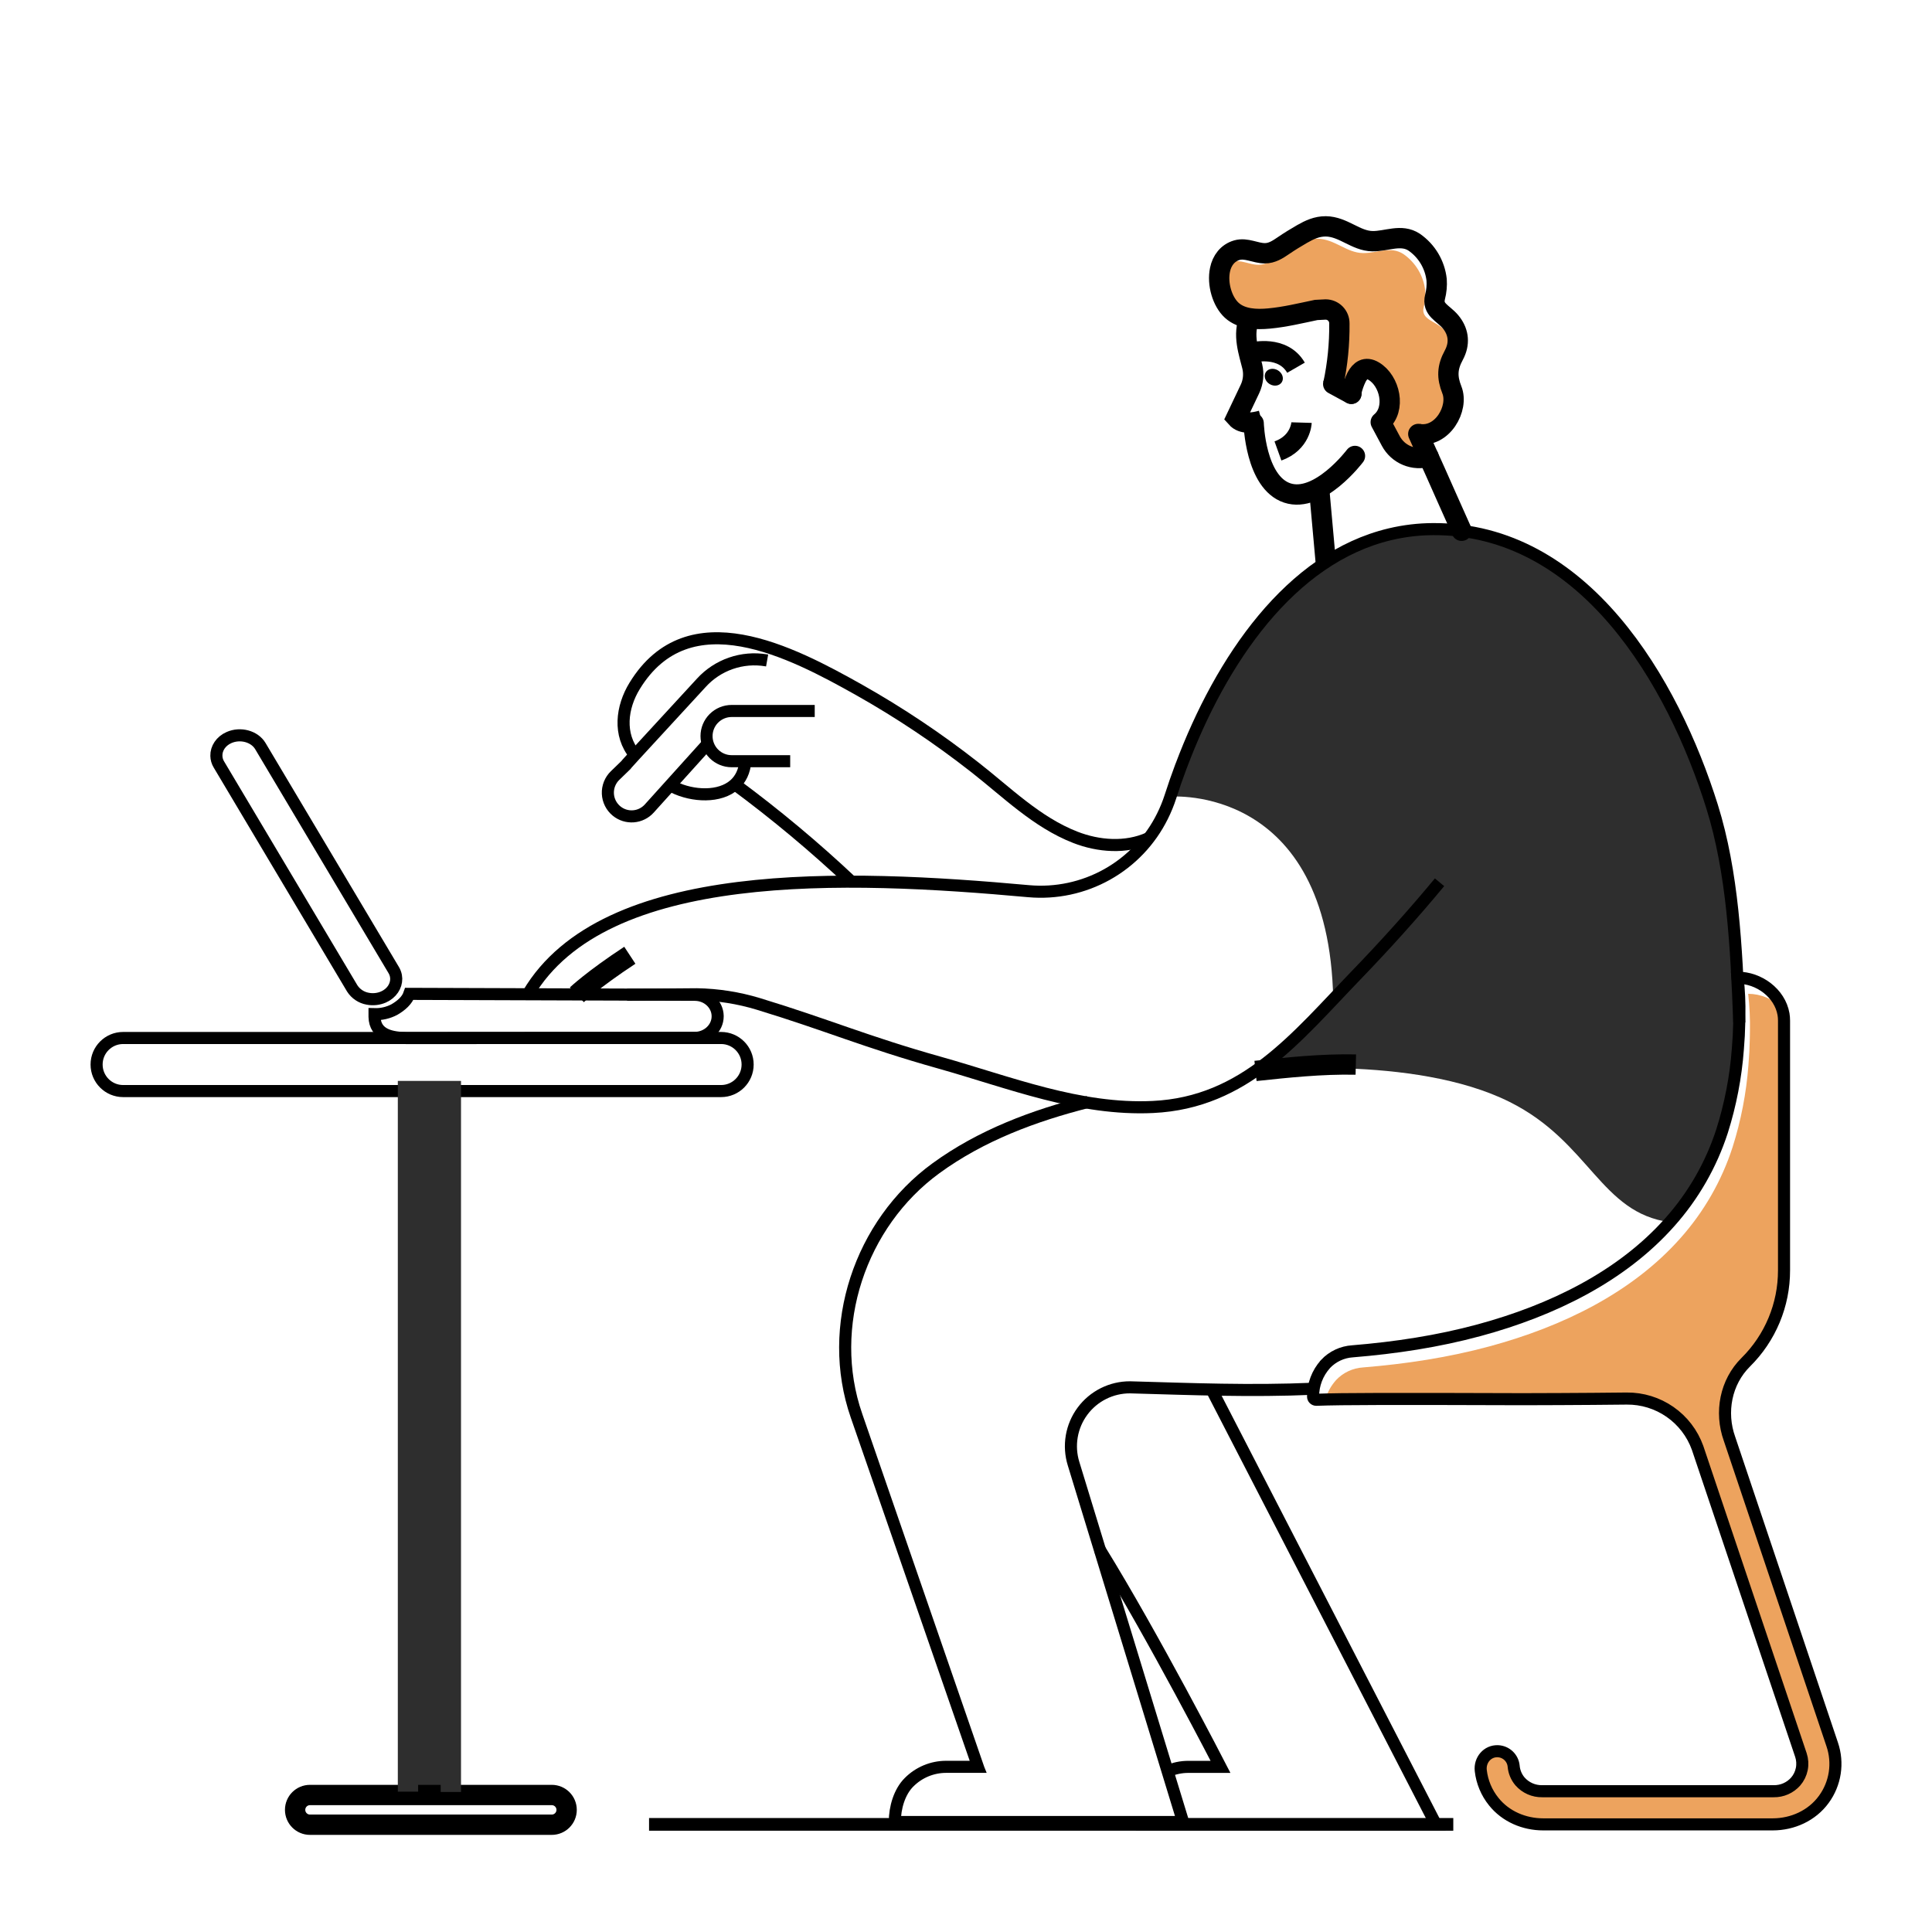 <svg width="400" height="400" viewBox="0 0 400 400" fill="none" xmlns="http://www.w3.org/2000/svg">
<path d="M93.344 291.475C90.144 288.567 87.18 285.607 84.464 282.631" stroke="#CCDDE2" stroke-width="4.208" stroke-miterlimit="10"/>
<path d="M360.001 204.992C360.025 206.992 360.001 209.032 359.905 211.076C359.337 223.72 356.629 236.788 349.861 247.436C348.629 249.401 347.254 251.272 345.749 253.036C331.349 251.136 329.201 236.448 312.549 228.144C292.601 218.172 259.937 221.744 259.937 221.744L276.029 206.9C275.169 162.196 242.349 164.94 242.349 164.94L240.681 169.024C241.947 165.325 243.229 161.876 244.525 158.676L244.597 158.508C259.797 120.756 275.545 116.076 287.797 110.624C290.723 109.929 293.721 109.572 296.729 109.56C328.053 109.392 346.437 141.292 354.477 166.972C356.477 173.372 359.553 187.06 359.965 202.452C359.973 203.276 360.001 204.136 360.001 204.992Z" fill="#2E2E2E"/>
<path d="M377.6 372.544C375.168 375.892 371.156 377.716 367.02 377.716H319.5C317.674 377.742 315.863 377.386 314.183 376.67C312.502 375.954 310.991 374.895 309.744 373.56C309.576 373.389 309.418 373.208 309.272 373.016C307.783 371.172 306.852 368.94 306.588 366.584C306.348 364.42 307.956 362.496 310.132 362.584C310.957 362.616 311.742 362.946 312.342 363.512C312.942 364.078 313.317 364.843 313.396 365.664C313.396 365.836 313.432 366.004 313.456 366.172C313.632 367.148 314.062 368.062 314.7 368.82C315.266 369.488 315.975 370.019 316.776 370.373C317.576 370.727 318.446 370.895 319.32 370.864H367.224C368.082 370.879 368.932 370.708 369.718 370.362C370.503 370.017 371.204 369.506 371.772 368.864C372.414 368.122 372.851 367.226 373.042 366.264C373.233 365.302 373.17 364.307 372.86 363.376L351.464 299.756C351.29 299.268 351.083 298.792 350.844 298.332C349.588 295.679 347.598 293.442 345.108 291.886C342.619 290.331 339.736 289.522 336.8 289.556C327.792 289.664 316.356 289.688 315.28 289.688C291.308 289.6 280.4 289.6 274.4 289.76C274.812 288.286 275.556 286.926 276.576 285.784C276.576 285.784 276.6 285.76 276.6 285.748C278.064 284.189 280.066 283.246 282.2 283.112C291.088 282.384 299.888 281.056 308.436 278.736C323.52 274.648 337.908 267.636 347.904 256.36C352.77 250.902 356.448 244.492 358.704 237.536C360.456 232.014 361.559 226.306 361.992 220.528C362.147 218.704 362.243 216.867 362.28 215.016V214.932C362.28 214.508 362.304 214.072 362.304 213.648C362.359 211.012 362.238 208.376 361.944 205.756C364.556 205.777 367.058 206.812 368.92 208.644C369.084 209.075 369.204 209.522 369.28 209.976C369.353 210.407 369.389 210.843 369.388 211.28V263.02C369.393 266.554 368.695 270.054 367.336 273.316C365.977 276.578 363.984 279.538 361.472 282.024C357.312 286.144 356.128 292.396 358.1 297.896L379.364 361.168C380.007 363.066 380.182 365.092 379.875 367.072C379.568 369.052 378.788 370.93 377.6 372.544Z" fill="#EDA35E"/>
<path d="M84.468 370.947V225.895H93.344V371.007L84.468 370.947Z" fill="#2E2E2E"/>
<path d="M259.939 221.724C266.295 221.048 273.647 220.248 280.707 220.408" stroke="black" stroke-width="4.208" stroke-miterlimit="10"/>
<path d="M225.315 228.131C214.059 230.971 203.107 235.071 193.763 241.887C178.083 253.311 170.915 274.623 177.323 293.087C177.323 293.111 202.523 365.803 202.523 365.803H195.891C194.462 365.803 193.047 366.085 191.727 366.634C190.408 367.184 189.21 367.989 188.203 369.003C186.231 370.963 185.259 374.231 185.259 377.231H244.951L222.267 303.031C221.702 301.202 221.574 299.266 221.896 297.378C222.218 295.491 222.979 293.706 224.118 292.168C225.258 290.629 226.744 289.381 228.456 288.523C230.167 287.666 232.057 287.223 233.971 287.231C246.895 287.595 258.899 288.091 271.971 287.523" stroke="black" stroke-width="2.5" stroke-miterlimit="10"/>
<path d="M360.092 211.68V211.6C359.512 196 358.728 180.608 354.46 166.96C346.42 141.28 328.036 109.38 296.712 109.548C293.704 109.559 290.707 109.916 287.78 110.612C267.132 115.52 252.792 136.676 244.58 158.496L244.508 158.664C243.724 160.757 242.999 162.845 242.332 164.928C241.88 166.329 241.323 167.694 240.664 169.012C238.149 174.081 234.161 178.273 229.224 181.038C224.286 183.804 218.629 185.014 212.992 184.512C175.072 181.064 125.096 179.096 109.356 205.74" stroke="black" stroke-width="2.5" stroke-miterlimit="10"/>
<path d="M298.04 182.664C292.52 189.328 286.708 195.764 280.7 201.988C268.4 214.74 257.788 228.284 238.7 229.188C223.472 229.92 208.976 224.076 194.576 220.024C179.172 215.692 171.376 212.228 157.02 207.852C152.886 206.597 148.597 205.924 144.276 205.852L129.824 205.964" stroke="black" stroke-width="2.5" stroke-miterlimit="10"/>
<path d="M241.672 366.74C243.048 366.123 244.54 365.807 246.048 365.812H252.696C252.696 365.812 238.8 338.8 227.688 320.82" stroke="black" stroke-width="2.5" stroke-miterlimit="10"/>
<path d="M250.8 287.584L297.28 377.716H244.704H235.168" stroke="black" stroke-width="2.5" stroke-miterlimit="10"/>
<path d="M377.6 372.544C375.168 375.892 371.156 377.716 367.02 377.716H319.5C315.56 377.716 311.717 376.084 309.261 373.004C307.771 371.16 306.84 368.928 306.576 366.572C306.336 364.408 307.944 362.484 310.12 362.572C310.945 362.604 311.73 362.934 312.33 363.5C312.93 364.066 313.305 364.831 313.385 365.652C313.482 366.814 313.937 367.917 314.688 368.808C315.262 369.466 315.973 369.99 316.771 370.343C317.57 370.696 318.436 370.87 319.308 370.852H367.224C368.082 370.867 368.933 370.696 369.718 370.35C370.503 370.005 371.204 369.494 371.772 368.852C372.414 368.11 372.851 367.214 373.042 366.252C373.232 365.29 373.17 364.295 372.861 363.364L351.464 299.756C350.381 296.744 348.387 294.144 345.76 292.317C343.132 290.489 340.001 289.524 336.8 289.556C327.792 289.664 316.356 289.688 315.28 289.688C288.588 289.604 278.081 289.604 272.513 289.808C272.426 289.808 272.34 289.79 272.26 289.756C272.18 289.723 272.108 289.674 272.047 289.612C271.986 289.55 271.938 289.478 271.905 289.397C271.873 289.317 271.856 289.231 271.856 289.144C271.848 286.675 272.754 284.29 274.4 282.448C274.407 282.444 274.412 282.438 274.416 282.431C274.42 282.424 274.423 282.416 274.424 282.408C275.89 280.852 277.891 279.912 280.024 279.776C288.912 279.048 297.713 277.72 306.261 275.4C321.345 271.312 335.732 264.3 345.728 253.024C350.594 247.566 354.272 241.156 356.528 234.2C358.275 228.68 359.374 222.975 359.804 217.2C359.962 215.371 360.058 213.534 360.092 211.688V211.6C360.092 211.18 360.116 210.744 360.116 210.32C360.171 207.684 360.051 205.048 359.757 202.428C364.109 202.404 368.497 205.568 369.257 209.984C369.329 210.415 369.365 210.851 369.364 211.288V263.02C369.368 266.554 368.671 270.054 367.312 273.316C365.953 276.578 363.96 279.538 361.448 282.024C357.288 286.144 356.104 292.396 358.076 297.896L379.34 361.168C379.986 363.065 380.165 365.089 379.863 367.069C379.56 369.05 378.784 370.928 377.6 372.544Z" stroke="black" stroke-width="2.5" stroke-miterlimit="10"/>
<path d="M149.296 214.905H25.492C22.459 214.905 20 217.364 20 220.397V220.401C20 223.434 22.459 225.893 25.492 225.893H149.296C152.329 225.893 154.788 223.434 154.788 220.401V220.397C154.788 217.364 152.329 214.905 149.296 214.905Z" stroke="black" stroke-width="2.5" stroke-miterlimit="10"/>
<path d="M114.237 371.636H64.177C62.478 371.636 61.101 373.013 61.101 374.712C61.101 376.411 62.478 377.788 64.177 377.788H114.237C115.935 377.788 117.313 376.411 117.313 374.712C117.313 373.013 115.935 371.636 114.237 371.636Z" stroke="black" stroke-width="4.208" stroke-miterlimit="10"/>
<path d="M77.544 209.973V210.525C77.624 214.321 81.196 214.901 84.276 214.925L143.82 214.885C146.428 214.885 148.58 212.885 148.584 210.429V210.325C148.536 207.925 146.44 205.969 143.864 205.965C143.864 205.965 110.552 205.845 84.752 205.769C84.288 207.121 83.112 208.169 81.644 209.025C80.381 209.687 78.969 210.013 77.544 209.973Z" stroke="black" stroke-width="2.5" stroke-miterlimit="10"/>
<path d="M44.799 156.492C44.812 157.124 44.992 157.741 45.323 158.28L72.923 204.636C73.281 205.193 73.749 205.671 74.3 206.038C74.85 206.406 75.471 206.656 76.123 206.772C77.226 206.989 78.369 206.865 79.399 206.416C81.091 205.664 82.067 204.148 82.035 202.612C82.029 202.419 82.009 202.226 81.975 202.036C81.891 201.612 81.733 201.206 81.511 200.836L53.911 154.48C52.711 152.452 49.775 151.656 47.415 152.7C45.731 153.436 44.755 154.952 44.799 156.492Z" stroke="black" stroke-width="2.5" stroke-miterlimit="10"/>
<path d="M119.432 205.964C119.432 205.964 122.756 202.8 130.4 197.776" stroke="black" stroke-width="4.208" stroke-miterlimit="10"/>
<path d="M146.536 153.964L134.42 167.4C133.576 168.336 132.405 168.912 131.149 169.01C129.892 169.108 128.646 168.719 127.668 167.924C127.127 167.485 126.687 166.937 126.374 166.316C126.061 165.694 125.883 165.013 125.853 164.318C125.823 163.623 125.941 162.929 126.198 162.282C126.456 161.636 126.848 161.052 127.348 160.568L129.564 158.424C129.648 158.304 129.744 158.196 129.84 158.084L131.44 156.32L145.2 141.368C146.87 139.532 148.973 138.145 151.317 137.332C153.661 136.518 156.172 136.305 158.62 136.712L158.824 136.748" stroke="black" stroke-width="2.5" stroke-miterlimit="10"/>
<path d="M163.6 157.6H151.48C150.101 157.6 148.779 157.052 147.803 156.077C146.828 155.102 146.28 153.779 146.28 152.4C146.28 151.021 146.828 149.698 147.803 148.723C148.779 147.748 150.101 147.2 151.48 147.2H168.68" stroke="black" stroke-width="2.5" stroke-miterlimit="10"/>
<path d="M154.308 157.6C154.14 159.724 153.328 161.296 152.132 162.4C149.052 165.2 143.404 164.892 139.476 162.968" stroke="black" stroke-width="2.5" stroke-miterlimit="10"/>
<path d="M131.46 156.312C127.976 152.116 128.692 146.412 131.4 142C142.58 123.744 163.892 134.988 177.904 142.856C186.245 147.562 194.218 152.892 201.756 158.8C208.428 164 214.604 170.224 222.62 173.352C227.42 175.228 233.088 175.676 237.864 173.512" stroke="black" stroke-width="2.5" stroke-miterlimit="10"/>
<path d="M152.132 162.369C160.587 168.609 168.659 175.351 176.308 182.557" stroke="black" stroke-width="2.5" stroke-miterlimit="10"/>
<path d="M255.004 64.231C257.028 66.079 260.136 66.179 262.708 65.931C265.996 65.631 269.252 64.835 272.472 64.163L274.428 64.063H274.456C274.831 64.067 275.202 64.144 275.547 64.292C275.892 64.438 276.205 64.652 276.467 64.92C276.73 65.188 276.937 65.504 277.077 65.852C277.218 66.2 277.288 66.572 277.284 66.947C277.329 71.169 276.908 75.382 276.028 79.511L279.776 81.539C280.26 80.187 279.716 78.239 280.864 78.091C281.6 76.719 282.696 75.827 284.416 76.847C287.784 78.847 289.112 84.723 285.868 87.415L287.948 91.303C288.673 92.666 289.849 93.735 291.274 94.328C292.7 94.92 294.287 94.999 295.764 94.551L293.64 89.855C298.624 90.739 302.112 84.519 300.592 80.723C299.556 78.115 299.608 76.087 300.992 73.551C301.084 73.379 300.144 73.151 300.224 72.975C300.272 71.115 299.756 69.123 298.86 68.175C297.284 66.479 294.112 66.175 294.76 63.599C295.048 62.478 295.154 61.318 295.076 60.163C294.907 58.653 294.416 57.197 293.637 55.892C292.858 54.588 291.809 53.465 290.56 52.599C287.936 50.875 285 52.439 282.196 52.395C278.792 52.359 276.352 49.471 272.784 49.427C271.008 49.399 269.584 50.091 268.064 50.951C266.792 51.683 265.54 52.447 264.324 53.275C263.108 54.103 262.028 54.819 260.576 54.823C258.684 54.847 256.856 53.647 254.952 54.207C253.989 54.466 253.143 55.045 252.552 55.847C251.948 58.799 253.04 62.451 255.004 64.231Z" fill="#EDA35E"/>
<path d="M279.792 81.1C280.036 80.058 280.396 79.047 280.864 78.085C281.6 76.712 282.7 75.82 284.416 76.84C287.784 78.84 289.112 84.716 285.868 87.408L287.948 91.296C288.673 92.659 289.849 93.728 291.274 94.321C292.7 94.913 294.287 94.992 295.764 94.544" stroke="black" stroke-width="4.208" stroke-linecap="round" stroke-linejoin="round"/>
<path d="M293.641 89.848L295.757 94.552C296.289 95.676 297.813 99.132 299.409 102.724C300.545 105.296 301.729 107.944 302.609 109.892" stroke="black" stroke-width="4.208" stroke-linecap="round" stroke-linejoin="round"/>
<path d="M259.363 72.956C259.363 72.956 265.599 71.404 268.323 76.132" stroke="black" stroke-width="4.208" stroke-miterlimit="10"/>
<path d="M261.201 87.072C259.521 87.532 257.261 87.944 255.965 86.48L258.789 80.536C259.474 79.079 259.644 77.431 259.269 75.864C258.653 73.228 257.113 69.224 258.765 65.748" stroke="black" stroke-width="4.208" stroke-miterlimit="10"/>
<path d="M265.397 79.106C265.87 78.321 265.505 77.233 264.582 76.677C263.658 76.12 262.526 76.306 262.053 77.091C261.58 77.876 261.944 78.964 262.868 79.52C263.791 80.077 264.923 79.891 265.397 79.106Z" fill="black"/>
<path d="M274.496 116.529L273.016 100.105" stroke="black" stroke-width="4.208" stroke-miterlimit="10"/>
<path d="M279.776 81.531C279.776 81.387 279.776 81.239 279.776 81.095C279.784 80.941 279.784 80.786 279.776 80.631" stroke="black" stroke-width="4.208" stroke-linecap="round" stroke-linejoin="round"/>
<path d="M279.779 81.537L278.491 80.845L276.027 79.505" stroke="black" stroke-width="4.208" stroke-linecap="round" stroke-linejoin="round"/>
<path d="M269.468 87.495C269.468 87.495 269.344 91.655 264.588 93.367" stroke="black" stroke-width="4.208" stroke-miterlimit="10"/>
<path d="M293.64 89.848C298.624 90.732 302.112 84.512 300.592 80.716C299.556 78.108 299.608 76.08 300.992 73.544C301.084 73.372 301.16 73.204 301.24 73.036C302.268 70.768 301.904 68.52 300.288 66.592C298.756 64.768 296.448 64.128 297.112 61.468C297.41 60.313 297.521 59.118 297.44 57.928C297.267 56.375 296.764 54.877 295.963 53.535C295.163 52.193 294.084 51.038 292.8 50.148C290.104 48.36 287.068 49.98 284.164 49.936C280.668 49.884 278.144 46.908 274.476 46.864C272.64 46.864 271.16 47.548 269.6 48.436C268.288 49.192 266.988 49.988 265.748 50.836C264.508 51.684 263.348 52.436 261.876 52.436C259.924 52.436 258.04 51.236 256.088 51.796C254.136 52.356 252.976 53.972 252.592 55.844C251.968 58.78 253.06 62.448 255.024 64.244C257.048 66.092 260.156 66.192 262.728 65.944C266.016 65.644 269.272 64.848 272.492 64.176L274.448 64.076H274.476C274.851 64.08 275.221 64.157 275.566 64.304C275.912 64.451 276.224 64.664 276.487 64.932C276.75 65.2 276.957 65.517 277.097 65.865C277.237 66.213 277.307 66.585 277.304 66.96C277.348 71.182 276.927 75.395 276.048 79.524" stroke="black" stroke-width="4.208" stroke-miterlimit="10"/>
<path d="M280.532 94.4C280.532 94.4 273.1 104.272 266.496 102.06C259.892 99.848 259.556 87.628 259.556 87.628" stroke="black" stroke-width="4.208" stroke-linecap="round" stroke-linejoin="round"/>
<path d="M84.468 370.947V225.895H93.344V371.007" stroke="#2E2E2E" stroke-width="4.208" stroke-miterlimit="10"/>
<path d="M134.38 377.716H300.888" stroke="black" stroke-width="2.625" stroke-miterlimit="10"/>
</svg>
